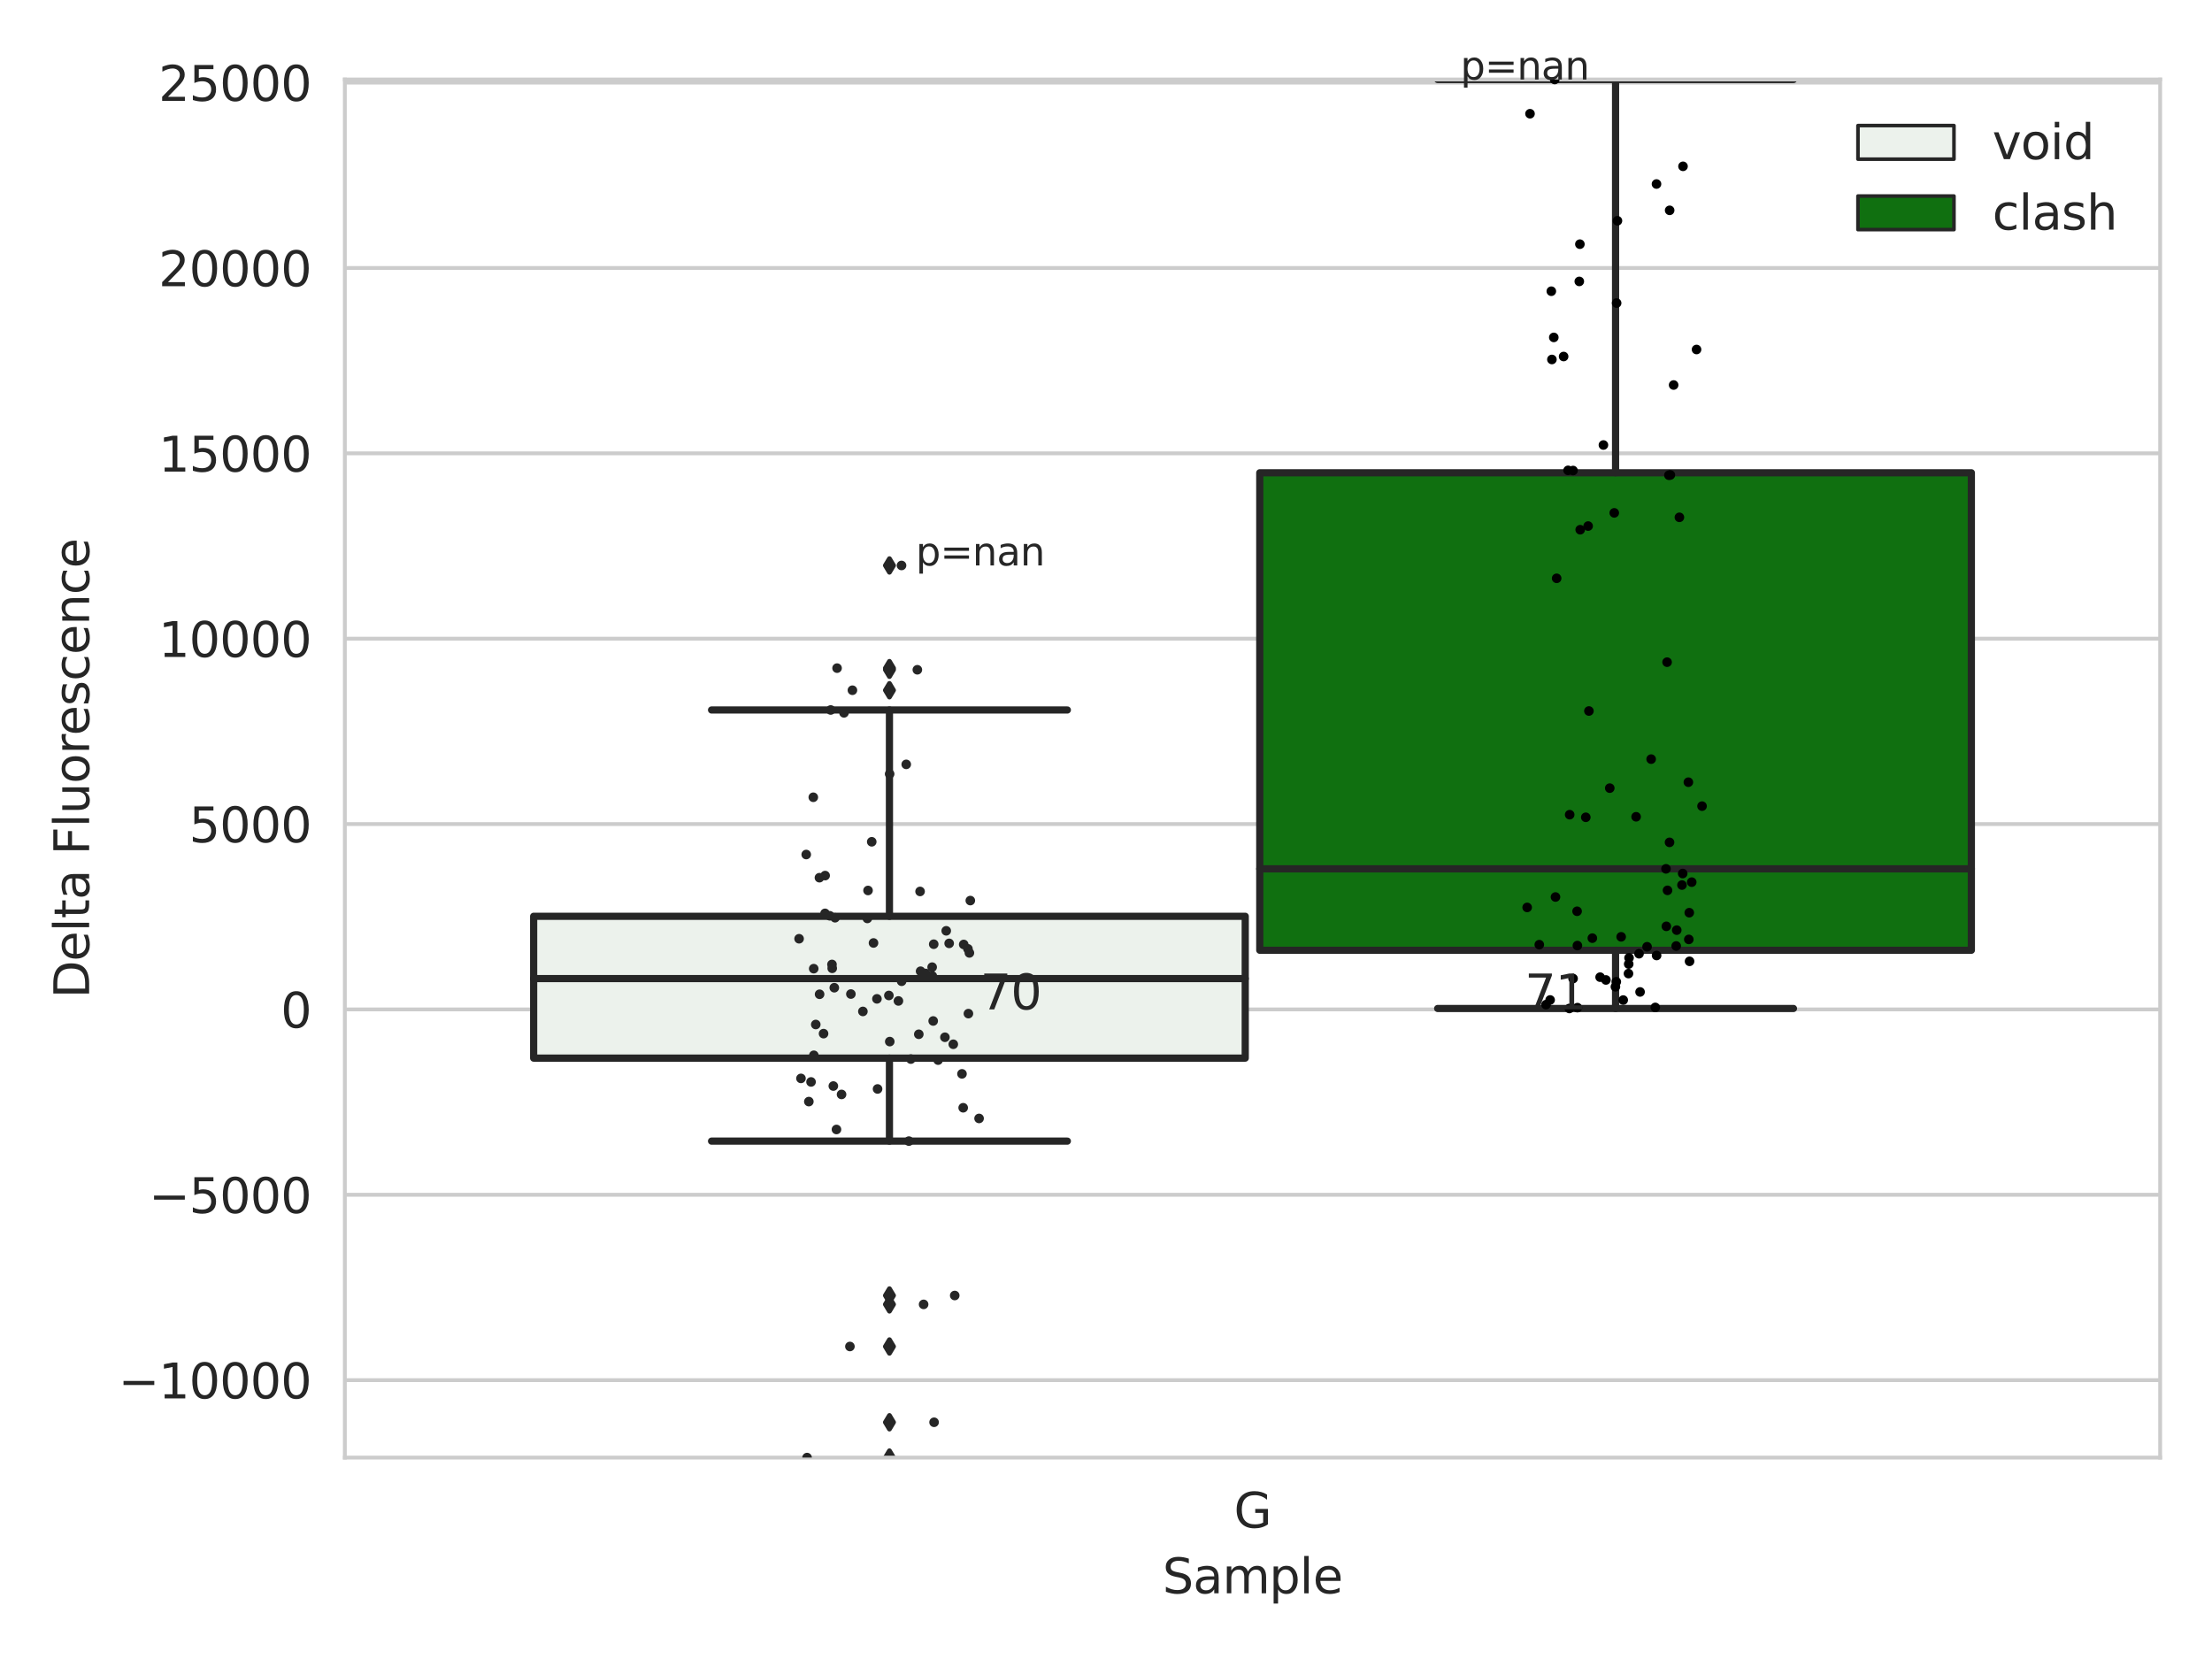 <?xml version="1.0" encoding="utf-8" standalone="no"?>
<!DOCTYPE svg PUBLIC "-//W3C//DTD SVG 1.1//EN"
  "http://www.w3.org/Graphics/SVG/1.1/DTD/svg11.dtd">
<svg xmlns:xlink="http://www.w3.org/1999/xlink" width="460.8pt" height="345.6pt" viewBox="0 0 460.8 345.6" xmlns="http://www.w3.org/2000/svg" version="1.1">
 <defs>
  <style type="text/css">*{stroke-linejoin: round; stroke-linecap: butt}</style>
 </defs>
 <g id="figure_1">
  <g id="patch_1">
   <path d="M 0 345.6 
L 460.8 345.6 
L 460.8 0 
L 0 0 
z
" style="fill: #ffffff"/>
  </g>
  <g id="axes_1">
   <g id="patch_2">
    <path d="M 71.84 303.64 
L 450 303.64 
L 450 16.56 
L 71.84 16.56 
z
" style="fill: #ffffff"/>
   </g>
   <g id="matplotlib.axis_1">
    <g id="xtick_1">
     <g id="text_1">
      <!-- G -->
      <g style="fill: #262626" transform="translate(257.046 318.238) scale(0.1 -0.1)">
       <defs>
        <path id="DejaVuSans-47" d="M 3809 666 
L 3809 1919 
L 2778 1919 
L 2778 2438 
L 4434 2438 
L 4434 434 
Q 4069 175 3628 42 
Q 3188 -91 2688 -91 
Q 1594 -91 976 548 
Q 359 1188 359 2328 
Q 359 3472 976 4111 
Q 1594 4750 2688 4750 
Q 3144 4750 3555 4637 
Q 3966 4525 4313 4306 
L 4313 3634 
Q 3963 3931 3569 4081 
Q 3175 4231 2741 4231 
Q 1884 4231 1454 3753 
Q 1025 3275 1025 2328 
Q 1025 1384 1454 906 
Q 1884 428 2741 428 
Q 3075 428 3337 486 
Q 3600 544 3809 666 
z
" transform="scale(0.016)"/>
       </defs>
       <use xlink:href="#DejaVuSans-47"/>
      </g>
     </g>
    </g>
    <g id="text_2">
     <!-- Sample -->
     <g style="fill: #262626" transform="translate(242.172 331.917) scale(0.1 -0.1)">
      <defs>
       <path id="DejaVuSans-53" d="M 3425 4513 
L 3425 3897 
Q 3066 4069 2747 4153 
Q 2428 4238 2131 4238 
Q 1616 4238 1336 4038 
Q 1056 3838 1056 3469 
Q 1056 3159 1242 3001 
Q 1428 2844 1947 2747 
L 2328 2669 
Q 3034 2534 3370 2195 
Q 3706 1856 3706 1288 
Q 3706 609 3251 259 
Q 2797 -91 1919 -91 
Q 1588 -91 1214 -16 
Q 841 59 441 206 
L 441 856 
Q 825 641 1194 531 
Q 1563 422 1919 422 
Q 2459 422 2753 634 
Q 3047 847 3047 1241 
Q 3047 1584 2836 1778 
Q 2625 1972 2144 2069 
L 1759 2144 
Q 1053 2284 737 2584 
Q 422 2884 422 3419 
Q 422 4038 858 4394 
Q 1294 4750 2059 4750 
Q 2388 4750 2728 4690 
Q 3069 4631 3425 4513 
z
" transform="scale(0.016)"/>
       <path id="DejaVuSans-61" d="M 2194 1759 
Q 1497 1759 1228 1600 
Q 959 1441 959 1056 
Q 959 750 1161 570 
Q 1363 391 1709 391 
Q 2188 391 2477 730 
Q 2766 1069 2766 1631 
L 2766 1759 
L 2194 1759 
z
M 3341 1997 
L 3341 0 
L 2766 0 
L 2766 531 
Q 2569 213 2275 61 
Q 1981 -91 1556 -91 
Q 1019 -91 701 211 
Q 384 513 384 1019 
Q 384 1609 779 1909 
Q 1175 2209 1959 2209 
L 2766 2209 
L 2766 2266 
Q 2766 2663 2505 2880 
Q 2244 3097 1772 3097 
Q 1472 3097 1187 3025 
Q 903 2953 641 2809 
L 641 3341 
Q 956 3463 1253 3523 
Q 1550 3584 1831 3584 
Q 2591 3584 2966 3190 
Q 3341 2797 3341 1997 
z
" transform="scale(0.016)"/>
       <path id="DejaVuSans-6d" d="M 3328 2828 
Q 3544 3216 3844 3400 
Q 4144 3584 4550 3584 
Q 5097 3584 5394 3201 
Q 5691 2819 5691 2113 
L 5691 0 
L 5113 0 
L 5113 2094 
Q 5113 2597 4934 2840 
Q 4756 3084 4391 3084 
Q 3944 3084 3684 2787 
Q 3425 2491 3425 1978 
L 3425 0 
L 2847 0 
L 2847 2094 
Q 2847 2600 2669 2842 
Q 2491 3084 2119 3084 
Q 1678 3084 1418 2786 
Q 1159 2488 1159 1978 
L 1159 0 
L 581 0 
L 581 3500 
L 1159 3500 
L 1159 2956 
Q 1356 3278 1631 3431 
Q 1906 3584 2284 3584 
Q 2666 3584 2933 3390 
Q 3200 3197 3328 2828 
z
" transform="scale(0.016)"/>
       <path id="DejaVuSans-70" d="M 1159 525 
L 1159 -1331 
L 581 -1331 
L 581 3500 
L 1159 3500 
L 1159 2969 
Q 1341 3281 1617 3432 
Q 1894 3584 2278 3584 
Q 2916 3584 3314 3078 
Q 3713 2572 3713 1747 
Q 3713 922 3314 415 
Q 2916 -91 2278 -91 
Q 1894 -91 1617 61 
Q 1341 213 1159 525 
z
M 3116 1747 
Q 3116 2381 2855 2742 
Q 2594 3103 2138 3103 
Q 1681 3103 1420 2742 
Q 1159 2381 1159 1747 
Q 1159 1113 1420 752 
Q 1681 391 2138 391 
Q 2594 391 2855 752 
Q 3116 1113 3116 1747 
z
" transform="scale(0.016)"/>
       <path id="DejaVuSans-6c" d="M 603 4863 
L 1178 4863 
L 1178 0 
L 603 0 
L 603 4863 
z
" transform="scale(0.016)"/>
       <path id="DejaVuSans-65" d="M 3597 1894 
L 3597 1613 
L 953 1613 
Q 991 1019 1311 708 
Q 1631 397 2203 397 
Q 2534 397 2845 478 
Q 3156 559 3463 722 
L 3463 178 
Q 3153 47 2828 -22 
Q 2503 -91 2169 -91 
Q 1331 -91 842 396 
Q 353 884 353 1716 
Q 353 2575 817 3079 
Q 1281 3584 2069 3584 
Q 2775 3584 3186 3129 
Q 3597 2675 3597 1894 
z
M 3022 2063 
Q 3016 2534 2758 2815 
Q 2500 3097 2075 3097 
Q 1594 3097 1305 2825 
Q 1016 2553 972 2059 
L 3022 2063 
z
" transform="scale(0.016)"/>
      </defs>
      <use xlink:href="#DejaVuSans-53"/>
      <use xlink:href="#DejaVuSans-61" x="63.477"/>
      <use xlink:href="#DejaVuSans-6d" x="124.756"/>
      <use xlink:href="#DejaVuSans-70" x="222.168"/>
      <use xlink:href="#DejaVuSans-6c" x="285.645"/>
      <use xlink:href="#DejaVuSans-65" x="313.428"/>
     </g>
    </g>
   </g>
   <g id="matplotlib.axis_2">
    <g id="ytick_1">
     <g id="line2d_1">
      <path d="M 71.84 287.508 
L 450 287.508 
" clip-path="url(#p03338eceb2)" style="fill: none; stroke: #cccccc; stroke-width: 0.8; stroke-linecap: round"/>
     </g>
     <g id="text_3">
      <!-- −10000 -->
      <g style="fill: #262626" transform="translate(24.648 291.307) scale(0.1 -0.1)">
       <defs>
        <path id="DejaVuSans-2212" d="M 678 2272 
L 4684 2272 
L 4684 1741 
L 678 1741 
L 678 2272 
z
" transform="scale(0.016)"/>
        <path id="DejaVuSans-31" d="M 794 531 
L 1825 531 
L 1825 4091 
L 703 3866 
L 703 4441 
L 1819 4666 
L 2450 4666 
L 2450 531 
L 3481 531 
L 3481 0 
L 794 0 
L 794 531 
z
" transform="scale(0.016)"/>
        <path id="DejaVuSans-30" d="M 2034 4250 
Q 1547 4250 1301 3770 
Q 1056 3291 1056 2328 
Q 1056 1369 1301 889 
Q 1547 409 2034 409 
Q 2525 409 2770 889 
Q 3016 1369 3016 2328 
Q 3016 3291 2770 3770 
Q 2525 4250 2034 4250 
z
M 2034 4750 
Q 2819 4750 3233 4129 
Q 3647 3509 3647 2328 
Q 3647 1150 3233 529 
Q 2819 -91 2034 -91 
Q 1250 -91 836 529 
Q 422 1150 422 2328 
Q 422 3509 836 4129 
Q 1250 4750 2034 4750 
z
" transform="scale(0.016)"/>
       </defs>
       <use xlink:href="#DejaVuSans-2212"/>
       <use xlink:href="#DejaVuSans-31" x="83.789"/>
       <use xlink:href="#DejaVuSans-30" x="147.412"/>
       <use xlink:href="#DejaVuSans-30" x="211.035"/>
       <use xlink:href="#DejaVuSans-30" x="274.658"/>
       <use xlink:href="#DejaVuSans-30" x="338.281"/>
      </g>
     </g>
    </g>
    <g id="ytick_2">
     <g id="line2d_2">
      <path d="M 71.84 248.894 
L 450 248.894 
" clip-path="url(#p03338eceb2)" style="fill: none; stroke: #cccccc; stroke-width: 0.8; stroke-linecap: round"/>
     </g>
     <g id="text_4">
      <!-- −5000 -->
      <g style="fill: #262626" transform="translate(31.01 252.693) scale(0.1 -0.1)">
       <defs>
        <path id="DejaVuSans-35" d="M 691 4666 
L 3169 4666 
L 3169 4134 
L 1269 4134 
L 1269 2991 
Q 1406 3038 1543 3061 
Q 1681 3084 1819 3084 
Q 2600 3084 3056 2656 
Q 3513 2228 3513 1497 
Q 3513 744 3044 326 
Q 2575 -91 1722 -91 
Q 1428 -91 1123 -41 
Q 819 9 494 109 
L 494 744 
Q 775 591 1075 516 
Q 1375 441 1709 441 
Q 2250 441 2565 725 
Q 2881 1009 2881 1497 
Q 2881 1984 2565 2268 
Q 2250 2553 1709 2553 
Q 1456 2553 1204 2497 
Q 953 2441 691 2322 
L 691 4666 
z
" transform="scale(0.016)"/>
       </defs>
       <use xlink:href="#DejaVuSans-2212"/>
       <use xlink:href="#DejaVuSans-35" x="83.789"/>
       <use xlink:href="#DejaVuSans-30" x="147.412"/>
       <use xlink:href="#DejaVuSans-30" x="211.035"/>
       <use xlink:href="#DejaVuSans-30" x="274.658"/>
      </g>
     </g>
    </g>
    <g id="ytick_3">
     <g id="line2d_3">
      <path d="M 71.84 210.28 
L 450 210.28 
" clip-path="url(#p03338eceb2)" style="fill: none; stroke: #cccccc; stroke-width: 0.8; stroke-linecap: round"/>
     </g>
     <g id="text_5">
      <!-- 0 -->
      <g style="fill: #262626" transform="translate(58.477 214.08) scale(0.1 -0.1)">
       <use xlink:href="#DejaVuSans-30"/>
      </g>
     </g>
    </g>
    <g id="ytick_4">
     <g id="line2d_4">
      <path d="M 71.84 171.667 
L 450 171.667 
" clip-path="url(#p03338eceb2)" style="fill: none; stroke: #cccccc; stroke-width: 0.8; stroke-linecap: round"/>
     </g>
     <g id="text_6">
      <!-- 5000 -->
      <g style="fill: #262626" transform="translate(39.39 175.466) scale(0.1 -0.1)">
       <use xlink:href="#DejaVuSans-35"/>
       <use xlink:href="#DejaVuSans-30" x="63.623"/>
       <use xlink:href="#DejaVuSans-30" x="127.246"/>
       <use xlink:href="#DejaVuSans-30" x="190.869"/>
      </g>
     </g>
    </g>
    <g id="ytick_5">
     <g id="line2d_5">
      <path d="M 71.84 133.053 
L 450 133.053 
" clip-path="url(#p03338eceb2)" style="fill: none; stroke: #cccccc; stroke-width: 0.8; stroke-linecap: round"/>
     </g>
     <g id="text_7">
      <!-- 10000 -->
      <g style="fill: #262626" transform="translate(33.028 136.852) scale(0.1 -0.1)">
       <use xlink:href="#DejaVuSans-31"/>
       <use xlink:href="#DejaVuSans-30" x="63.623"/>
       <use xlink:href="#DejaVuSans-30" x="127.246"/>
       <use xlink:href="#DejaVuSans-30" x="190.869"/>
       <use xlink:href="#DejaVuSans-30" x="254.492"/>
      </g>
     </g>
    </g>
    <g id="ytick_6">
     <g id="line2d_6">
      <path d="M 71.84 94.439 
L 450 94.439 
" clip-path="url(#p03338eceb2)" style="fill: none; stroke: #cccccc; stroke-width: 0.8; stroke-linecap: round"/>
     </g>
     <g id="text_8">
      <!-- 15000 -->
      <g style="fill: #262626" transform="translate(33.028 98.239) scale(0.1 -0.1)">
       <use xlink:href="#DejaVuSans-31"/>
       <use xlink:href="#DejaVuSans-35" x="63.623"/>
       <use xlink:href="#DejaVuSans-30" x="127.246"/>
       <use xlink:href="#DejaVuSans-30" x="190.869"/>
       <use xlink:href="#DejaVuSans-30" x="254.492"/>
      </g>
     </g>
    </g>
    <g id="ytick_7">
     <g id="line2d_7">
      <path d="M 71.84 55.826 
L 450 55.826 
" clip-path="url(#p03338eceb2)" style="fill: none; stroke: #cccccc; stroke-width: 0.8; stroke-linecap: round"/>
     </g>
     <g id="text_9">
      <!-- 20000 -->
      <g style="fill: #262626" transform="translate(33.028 59.625) scale(0.1 -0.1)">
       <defs>
        <path id="DejaVuSans-32" d="M 1228 531 
L 3431 531 
L 3431 0 
L 469 0 
L 469 531 
Q 828 903 1448 1529 
Q 2069 2156 2228 2338 
Q 2531 2678 2651 2914 
Q 2772 3150 2772 3378 
Q 2772 3750 2511 3984 
Q 2250 4219 1831 4219 
Q 1534 4219 1204 4116 
Q 875 4013 500 3803 
L 500 4441 
Q 881 4594 1212 4672 
Q 1544 4750 1819 4750 
Q 2544 4750 2975 4387 
Q 3406 4025 3406 3419 
Q 3406 3131 3298 2873 
Q 3191 2616 2906 2266 
Q 2828 2175 2409 1742 
Q 1991 1309 1228 531 
z
" transform="scale(0.016)"/>
       </defs>
       <use xlink:href="#DejaVuSans-32"/>
       <use xlink:href="#DejaVuSans-30" x="63.623"/>
       <use xlink:href="#DejaVuSans-30" x="127.246"/>
       <use xlink:href="#DejaVuSans-30" x="190.869"/>
       <use xlink:href="#DejaVuSans-30" x="254.492"/>
      </g>
     </g>
    </g>
    <g id="ytick_8">
     <g id="line2d_8">
      <path d="M 71.84 17.212 
L 450 17.212 
" clip-path="url(#p03338eceb2)" style="fill: none; stroke: #cccccc; stroke-width: 0.8; stroke-linecap: round"/>
     </g>
     <g id="text_10">
      <!-- 25000 -->
      <g style="fill: #262626" transform="translate(33.028 21.011) scale(0.1 -0.1)">
       <use xlink:href="#DejaVuSans-32"/>
       <use xlink:href="#DejaVuSans-35" x="63.623"/>
       <use xlink:href="#DejaVuSans-30" x="127.246"/>
       <use xlink:href="#DejaVuSans-30" x="190.869"/>
       <use xlink:href="#DejaVuSans-30" x="254.492"/>
      </g>
     </g>
    </g>
    <g id="text_11">
     <!-- Delta Fluorescence -->
     <g style="fill: #262626" transform="translate(18.568 207.967) rotate(-90) scale(0.1 -0.1)">
      <defs>
       <path id="DejaVuSans-44" d="M 1259 4147 
L 1259 519 
L 2022 519 
Q 2988 519 3436 956 
Q 3884 1394 3884 2338 
Q 3884 3275 3436 3711 
Q 2988 4147 2022 4147 
L 1259 4147 
z
M 628 4666 
L 1925 4666 
Q 3281 4666 3915 4102 
Q 4550 3538 4550 2338 
Q 4550 1131 3912 565 
Q 3275 0 1925 0 
L 628 0 
L 628 4666 
z
" transform="scale(0.016)"/>
       <path id="DejaVuSans-74" d="M 1172 4494 
L 1172 3500 
L 2356 3500 
L 2356 3053 
L 1172 3053 
L 1172 1153 
Q 1172 725 1289 603 
Q 1406 481 1766 481 
L 2356 481 
L 2356 0 
L 1766 0 
Q 1100 0 847 248 
Q 594 497 594 1153 
L 594 3053 
L 172 3053 
L 172 3500 
L 594 3500 
L 594 4494 
L 1172 4494 
z
" transform="scale(0.016)"/>
       <path id="DejaVuSans-20" transform="scale(0.016)"/>
       <path id="DejaVuSans-46" d="M 628 4666 
L 3309 4666 
L 3309 4134 
L 1259 4134 
L 1259 2759 
L 3109 2759 
L 3109 2228 
L 1259 2228 
L 1259 0 
L 628 0 
L 628 4666 
z
" transform="scale(0.016)"/>
       <path id="DejaVuSans-75" d="M 544 1381 
L 544 3500 
L 1119 3500 
L 1119 1403 
Q 1119 906 1312 657 
Q 1506 409 1894 409 
Q 2359 409 2629 706 
Q 2900 1003 2900 1516 
L 2900 3500 
L 3475 3500 
L 3475 0 
L 2900 0 
L 2900 538 
Q 2691 219 2414 64 
Q 2138 -91 1772 -91 
Q 1169 -91 856 284 
Q 544 659 544 1381 
z
M 1991 3584 
L 1991 3584 
z
" transform="scale(0.016)"/>
       <path id="DejaVuSans-6f" d="M 1959 3097 
Q 1497 3097 1228 2736 
Q 959 2375 959 1747 
Q 959 1119 1226 758 
Q 1494 397 1959 397 
Q 2419 397 2687 759 
Q 2956 1122 2956 1747 
Q 2956 2369 2687 2733 
Q 2419 3097 1959 3097 
z
M 1959 3584 
Q 2709 3584 3137 3096 
Q 3566 2609 3566 1747 
Q 3566 888 3137 398 
Q 2709 -91 1959 -91 
Q 1206 -91 779 398 
Q 353 888 353 1747 
Q 353 2609 779 3096 
Q 1206 3584 1959 3584 
z
" transform="scale(0.016)"/>
       <path id="DejaVuSans-72" d="M 2631 2963 
Q 2534 3019 2420 3045 
Q 2306 3072 2169 3072 
Q 1681 3072 1420 2755 
Q 1159 2438 1159 1844 
L 1159 0 
L 581 0 
L 581 3500 
L 1159 3500 
L 1159 2956 
Q 1341 3275 1631 3429 
Q 1922 3584 2338 3584 
Q 2397 3584 2469 3576 
Q 2541 3569 2628 3553 
L 2631 2963 
z
" transform="scale(0.016)"/>
       <path id="DejaVuSans-73" d="M 2834 3397 
L 2834 2853 
Q 2591 2978 2328 3040 
Q 2066 3103 1784 3103 
Q 1356 3103 1142 2972 
Q 928 2841 928 2578 
Q 928 2378 1081 2264 
Q 1234 2150 1697 2047 
L 1894 2003 
Q 2506 1872 2764 1633 
Q 3022 1394 3022 966 
Q 3022 478 2636 193 
Q 2250 -91 1575 -91 
Q 1294 -91 989 -36 
Q 684 19 347 128 
L 347 722 
Q 666 556 975 473 
Q 1284 391 1588 391 
Q 1994 391 2212 530 
Q 2431 669 2431 922 
Q 2431 1156 2273 1281 
Q 2116 1406 1581 1522 
L 1381 1569 
Q 847 1681 609 1914 
Q 372 2147 372 2553 
Q 372 3047 722 3315 
Q 1072 3584 1716 3584 
Q 2034 3584 2315 3537 
Q 2597 3491 2834 3397 
z
" transform="scale(0.016)"/>
       <path id="DejaVuSans-63" d="M 3122 3366 
L 3122 2828 
Q 2878 2963 2633 3030 
Q 2388 3097 2138 3097 
Q 1578 3097 1268 2742 
Q 959 2388 959 1747 
Q 959 1106 1268 751 
Q 1578 397 2138 397 
Q 2388 397 2633 464 
Q 2878 531 3122 666 
L 3122 134 
Q 2881 22 2623 -34 
Q 2366 -91 2075 -91 
Q 1284 -91 818 406 
Q 353 903 353 1747 
Q 353 2603 823 3093 
Q 1294 3584 2113 3584 
Q 2378 3584 2631 3529 
Q 2884 3475 3122 3366 
z
" transform="scale(0.016)"/>
       <path id="DejaVuSans-6e" d="M 3513 2113 
L 3513 0 
L 2938 0 
L 2938 2094 
Q 2938 2591 2744 2837 
Q 2550 3084 2163 3084 
Q 1697 3084 1428 2787 
Q 1159 2491 1159 1978 
L 1159 0 
L 581 0 
L 581 3500 
L 1159 3500 
L 1159 2956 
Q 1366 3272 1645 3428 
Q 1925 3584 2291 3584 
Q 2894 3584 3203 3211 
Q 3513 2838 3513 2113 
z
" transform="scale(0.016)"/>
      </defs>
      <use xlink:href="#DejaVuSans-44"/>
      <use xlink:href="#DejaVuSans-65" x="77.002"/>
      <use xlink:href="#DejaVuSans-6c" x="138.525"/>
      <use xlink:href="#DejaVuSans-74" x="166.309"/>
      <use xlink:href="#DejaVuSans-61" x="205.518"/>
      <use xlink:href="#DejaVuSans-20" x="266.797"/>
      <use xlink:href="#DejaVuSans-46" x="298.584"/>
      <use xlink:href="#DejaVuSans-6c" x="356.104"/>
      <use xlink:href="#DejaVuSans-75" x="383.887"/>
      <use xlink:href="#DejaVuSans-6f" x="447.266"/>
      <use xlink:href="#DejaVuSans-72" x="508.447"/>
      <use xlink:href="#DejaVuSans-65" x="547.311"/>
      <use xlink:href="#DejaVuSans-73" x="608.834"/>
      <use xlink:href="#DejaVuSans-63" x="660.934"/>
      <use xlink:href="#DejaVuSans-65" x="715.914"/>
      <use xlink:href="#DejaVuSans-6e" x="777.438"/>
      <use xlink:href="#DejaVuSans-63" x="840.816"/>
      <use xlink:href="#DejaVuSans-65" x="895.797"/>
     </g>
    </g>
   </g>
   <g id="patch_3">
    <path d="M 111.169 220.428 
L 259.407 220.428 
L 259.407 190.877 
L 111.169 190.877 
L 111.169 220.428 
z
" clip-path="url(#p03338eceb2)" style="fill: #ecf2ec; stroke: #262626; stroke-width: 1.5; stroke-linejoin: miter"/>
   </g>
   <g id="patch_4">
    <path d="M 262.433 197.955 
L 410.671 197.955 
L 410.671 98.485 
L 262.433 98.485 
L 262.433 197.955 
z
" clip-path="url(#p03338eceb2)" style="fill: #107010; stroke: #262626; stroke-width: 1.5; stroke-linejoin: miter"/>
   </g>
   <g id="patch_5">
    <path d="M 260.92 210.28 
L 260.92 210.28 
L 260.92 210.28 
L 260.92 210.28 
z
" clip-path="url(#p03338eceb2)" style="fill: #ecf2ec; stroke: #262626; stroke-width: 0.75; stroke-linejoin: miter"/>
   </g>
   <g id="patch_6">
    <path d="M 260.92 210.28 
L 260.92 210.28 
L 260.92 210.28 
L 260.92 210.28 
z
" clip-path="url(#p03338eceb2)" style="fill: #107010; stroke: #262626; stroke-width: 0.75; stroke-linejoin: miter"/>
   </g>
   <g id="PathCollection_1"/>
   <g id="PathCollection_2"/>
   <g id="line2d_9">
    <path d="M 185.288 220.428 
L 185.288 237.715 
" clip-path="url(#p03338eceb2)" style="fill: none; stroke: #262626; stroke-width: 1.5; stroke-linecap: round"/>
   </g>
   <g id="line2d_10">
    <path d="M 185.288 190.877 
L 185.288 147.902 
" clip-path="url(#p03338eceb2)" style="fill: none; stroke: #262626; stroke-width: 1.5; stroke-linecap: round"/>
   </g>
   <g id="line2d_11">
    <path d="M 148.228 237.715 
L 222.348 237.715 
" clip-path="url(#p03338eceb2)" style="fill: none; stroke: #262626; stroke-width: 1.5; stroke-linecap: round"/>
   </g>
   <g id="line2d_12">
    <path d="M 148.228 147.902 
L 222.348 147.902 
" clip-path="url(#p03338eceb2)" style="fill: none; stroke: #262626; stroke-width: 1.5; stroke-linecap: round"/>
   </g>
   <g id="line2d_13">
    <defs>
     <path id="m9a9a24358c" d="M -0 1.414 
L 0.849 0 
L 0 -1.414 
L -0.849 -0 
z
" style="stroke: #262626; stroke-linejoin: miter"/>
    </defs>
    <g clip-path="url(#p03338eceb2)">
     <use xlink:href="#m9a9a24358c" x="185.288" y="271.725" style="fill: #262626; stroke: #262626; stroke-linejoin: miter"/>
     <use xlink:href="#m9a9a24358c" x="185.288" y="269.875" style="fill: #262626; stroke: #262626; stroke-linejoin: miter"/>
     <use xlink:href="#m9a9a24358c" x="185.288" y="280.498" style="fill: #262626; stroke: #262626; stroke-linejoin: miter"/>
     <use xlink:href="#m9a9a24358c" x="185.288" y="296.285" style="fill: #262626; stroke: #262626; stroke-linejoin: miter"/>
     <use xlink:href="#m9a9a24358c" x="185.288" y="303.64" style="fill: #262626; stroke: #262626; stroke-linejoin: miter"/>
     <use xlink:href="#m9a9a24358c" x="185.288" y="139.525" style="fill: #262626; stroke: #262626; stroke-linejoin: miter"/>
     <use xlink:href="#m9a9a24358c" x="185.288" y="143.789" style="fill: #262626; stroke: #262626; stroke-linejoin: miter"/>
     <use xlink:href="#m9a9a24358c" x="185.288" y="117.796" style="fill: #262626; stroke: #262626; stroke-linejoin: miter"/>
     <use xlink:href="#m9a9a24358c" x="185.288" y="139.184" style="fill: #262626; stroke: #262626; stroke-linejoin: miter"/>
    </g>
   </g>
   <g id="line2d_14">
    <path d="M 336.552 197.955 
L 336.552 210.086 
" clip-path="url(#p03338eceb2)" style="fill: none; stroke: #262626; stroke-width: 1.5; stroke-linecap: round"/>
   </g>
   <g id="line2d_15">
    <path d="M 336.552 98.485 
L 336.552 16.56 
" clip-path="url(#p03338eceb2)" style="fill: none; stroke: #262626; stroke-width: 1.5; stroke-linecap: round"/>
   </g>
   <g id="line2d_16">
    <path d="M 299.492 210.086 
L 373.612 210.086 
" clip-path="url(#p03338eceb2)" style="fill: none; stroke: #262626; stroke-width: 1.5; stroke-linecap: round"/>
   </g>
   <g id="line2d_17">
    <path d="M 299.492 16.56 
L 373.612 16.56 
" clip-path="url(#p03338eceb2)" style="fill: none; stroke: #262626; stroke-width: 1.5; stroke-linecap: round"/>
   </g>
   <g id="line2d_18"/>
   <g id="line2d_19">
    <path d="M 111.169 203.862 
L 259.407 203.862 
" clip-path="url(#p03338eceb2)" style="fill: none; stroke: #262626; stroke-width: 1.5; stroke-linecap: round"/>
   </g>
   <g id="line2d_20">
    <path d="M 262.433 180.996 
L 410.671 180.996 
" clip-path="url(#p03338eceb2)" style="fill: none; stroke: #262626; stroke-width: 1.5; stroke-linecap: round"/>
   </g>
   <g id="patch_7">
    <path d="M 71.84 303.64 
L 71.84 16.56 
" style="fill: none; stroke: #cccccc; stroke-width: 0.8; stroke-linejoin: miter; stroke-linecap: square"/>
   </g>
   <g id="patch_8">
    <path d="M 450 303.64 
L 450 16.56 
" style="fill: none; stroke: #cccccc; stroke-width: 0.8; stroke-linejoin: miter; stroke-linecap: square"/>
   </g>
   <g id="patch_9">
    <path d="M 71.84 303.64 
L 450 303.64 
" style="fill: none; stroke: #cccccc; stroke-width: 0.8; stroke-linejoin: miter; stroke-linecap: square"/>
   </g>
   <g id="patch_10">
    <path d="M 71.84 16.56 
L 450 16.56 
" style="fill: none; stroke: #cccccc; stroke-width: 0.8; stroke-linejoin: miter; stroke-linecap: square"/>
   </g>
   <g id="PathCollection_3">
    <defs>
     <path id="C0_0_99904a2a71" d="M 0 1 
C 0.265 1 0.52 0.895 0.707 0.707 
C 0.895 0.52 1 0.265 1 -0 
C 1 -0.265 0.895 -0.52 0.707 -0.707 
C 0.52 -0.895 0.265 -1 0 -1 
C -0.265 -1 -0.52 -0.895 -0.707 -0.707 
C -0.895 -0.52 -1 -0.265 -1 0 
C -1 0.265 -0.895 0.52 -0.707 0.707 
C -0.52 0.895 -0.265 1 0 1 
z
"/>
    </defs>
    <g clip-path="url(#p03338eceb2)">
     <use xlink:href="#C0_0_99904a2a71" x="197.118" y="193.905" style="fill: #262626"/>
    </g>
    <g clip-path="url(#p03338eceb2)">
     <use xlink:href="#C0_0_99904a2a71" x="191.1" y="139.525" style="fill: #262626"/>
    </g>
    <g clip-path="url(#p03338eceb2)">
     <use xlink:href="#C0_0_99904a2a71" x="197.727" y="196.521" style="fill: #262626"/>
    </g>
    <g clip-path="url(#p03338eceb2)">
     <use xlink:href="#C0_0_99904a2a71" x="172.863" y="190.776" style="fill: #262626"/>
    </g>
    <g clip-path="url(#p03338eceb2)">
     <use xlink:href="#C0_0_99904a2a71" x="175.31" y="227.991" style="fill: #262626"/>
    </g>
    <g clip-path="url(#p03338eceb2)">
     <use xlink:href="#C0_0_99904a2a71" x="196.846" y="216.079" style="fill: #262626"/>
    </g>
    <g clip-path="url(#p03338eceb2)">
     <use xlink:href="#C0_0_99904a2a71" x="192.405" y="271.725" style="fill: #262626"/>
    </g>
    <g clip-path="url(#p03338eceb2)">
     <use xlink:href="#C0_0_99904a2a71" x="195.427" y="220.84" style="fill: #262626"/>
    </g>
    <g clip-path="url(#p03338eceb2)">
     <use xlink:href="#C0_0_99904a2a71" x="191.403" y="215.457" style="fill: #262626"/>
    </g>
    <g clip-path="url(#p03338eceb2)">
     <use xlink:href="#C0_0_99904a2a71" x="177.576" y="143.789" style="fill: #262626"/>
    </g>
    <g clip-path="url(#p03338eceb2)">
     <use xlink:href="#C0_0_99904a2a71" x="191.669" y="185.704" style="fill: #262626"/>
    </g>
    <g clip-path="url(#p03338eceb2)">
     <use xlink:href="#C0_0_99904a2a71" x="179.756" y="210.7" style="fill: #262626"/>
    </g>
    <g clip-path="url(#p03338eceb2)">
     <use xlink:href="#C0_0_99904a2a71" x="174.253" y="235.29" style="fill: #262626"/>
    </g>
    <g clip-path="url(#p03338eceb2)">
     <use xlink:href="#C0_0_99904a2a71" x="169.425" y="166.084" style="fill: #262626"/>
    </g>
    <g clip-path="url(#p03338eceb2)">
     <use xlink:href="#C0_0_99904a2a71" x="166.856" y="224.651" style="fill: #262626"/>
    </g>
    <g clip-path="url(#p03338eceb2)">
     <use xlink:href="#C0_0_99904a2a71" x="194.512" y="196.696" style="fill: #262626"/>
    </g>
    <g clip-path="url(#p03338eceb2)">
     <use xlink:href="#C0_0_99904a2a71" x="180.686" y="191.327" style="fill: #262626"/>
    </g>
    <g clip-path="url(#p03338eceb2)">
     <use xlink:href="#C0_0_99904a2a71" x="194.401" y="212.688" style="fill: #262626"/>
    </g>
    <g clip-path="url(#p03338eceb2)">
     <use xlink:href="#C0_0_99904a2a71" x="198.888" y="269.875" style="fill: #262626"/>
    </g>
    <g clip-path="url(#p03338eceb2)">
     <use xlink:href="#C0_0_99904a2a71" x="200.649" y="230.766" style="fill: #262626"/>
    </g>
    <g clip-path="url(#p03338eceb2)">
     <use xlink:href="#C0_0_99904a2a71" x="169.512" y="201.791" style="fill: #262626"/>
    </g>
    <g clip-path="url(#p03338eceb2)">
     <use xlink:href="#C0_0_99904a2a71" x="169.538" y="219.835" style="fill: #262626"/>
    </g>
    <g clip-path="url(#p03338eceb2)">
     <use xlink:href="#C0_0_99904a2a71" x="175.821" y="148.498" style="fill: #262626"/>
    </g>
    <g clip-path="url(#p03338eceb2)">
     <use xlink:href="#C0_0_99904a2a71" x="200.399" y="223.704" style="fill: #262626"/>
    </g>
    <g clip-path="url(#p03338eceb2)">
     <use xlink:href="#C0_0_99904a2a71" x="185.328" y="161.232" style="fill: #262626"/>
    </g>
    <g clip-path="url(#p03338eceb2)">
     <use xlink:href="#C0_0_99904a2a71" x="198.587" y="217.539" style="fill: #262626"/>
    </g>
    <g clip-path="url(#p03338eceb2)">
     <use xlink:href="#C0_0_99904a2a71" x="182.813" y="226.849" style="fill: #262626"/>
    </g>
    <g clip-path="url(#p03338eceb2)">
     <use xlink:href="#C0_0_99904a2a71" x="177.053" y="280.498" style="fill: #262626"/>
    </g>
    <g clip-path="url(#p03338eceb2)">
     <use xlink:href="#C0_0_99904a2a71" x="194.587" y="296.285" style="fill: #262626"/>
    </g>
    <g clip-path="url(#p03338eceb2)">
     <use xlink:href="#C0_0_99904a2a71" x="168.128" y="303.64" style="fill: #262626"/>
    </g>
    <g clip-path="url(#p03338eceb2)">
     <use xlink:href="#C0_0_99904a2a71" x="171.562" y="215.323" style="fill: #262626"/>
    </g>
    <g clip-path="url(#p03338eceb2)">
     <use xlink:href="#C0_0_99904a2a71" x="191.775" y="202.326" style="fill: #262626"/>
    </g>
    <g clip-path="url(#p03338eceb2)">
     <use xlink:href="#C0_0_99904a2a71" x="173.048" y="147.902" style="fill: #262626"/>
    </g>
    <g clip-path="url(#p03338eceb2)">
     <use xlink:href="#C0_0_99904a2a71" x="192.835" y="202.788" style="fill: #262626"/>
    </g>
    <g clip-path="url(#p03338eceb2)">
     <use xlink:href="#C0_0_99904a2a71" x="202.135" y="187.607" style="fill: #262626"/>
    </g>
    <g clip-path="url(#p03338eceb2)">
     <use xlink:href="#C0_0_99904a2a71" x="169.939" y="213.422" style="fill: #262626"/>
    </g>
    <g clip-path="url(#p03338eceb2)">
     <use xlink:href="#C0_0_99904a2a71" x="173.8" y="205.759" style="fill: #262626"/>
    </g>
    <g clip-path="url(#p03338eceb2)">
     <use xlink:href="#C0_0_99904a2a71" x="189.338" y="237.715" style="fill: #262626"/>
    </g>
    <g clip-path="url(#p03338eceb2)">
     <use xlink:href="#C0_0_99904a2a71" x="187.826" y="204.412" style="fill: #262626"/>
    </g>
    <g clip-path="url(#p03338eceb2)">
     <use xlink:href="#C0_0_99904a2a71" x="173.957" y="191.181" style="fill: #262626"/>
    </g>
    <g clip-path="url(#p03338eceb2)">
     <use xlink:href="#C0_0_99904a2a71" x="168.955" y="225.387" style="fill: #262626"/>
    </g>
    <g clip-path="url(#p03338eceb2)">
     <use xlink:href="#C0_0_99904a2a71" x="185.168" y="207.374" style="fill: #262626"/>
    </g>
    <g clip-path="url(#p03338eceb2)">
     <use xlink:href="#C0_0_99904a2a71" x="173.317" y="200.911" style="fill: #262626"/>
    </g>
    <g clip-path="url(#p03338eceb2)">
     <use xlink:href="#C0_0_99904a2a71" x="180.827" y="185.502" style="fill: #262626"/>
    </g>
    <g clip-path="url(#p03338eceb2)">
     <use xlink:href="#C0_0_99904a2a71" x="188.786" y="159.232" style="fill: #262626"/>
    </g>
    <g clip-path="url(#p03338eceb2)">
     <use xlink:href="#C0_0_99904a2a71" x="166.465" y="195.558" style="fill: #262626"/>
    </g>
    <g clip-path="url(#p03338eceb2)">
     <use xlink:href="#C0_0_99904a2a71" x="173.6" y="226.242" style="fill: #262626"/>
    </g>
    <g clip-path="url(#p03338eceb2)">
     <use xlink:href="#C0_0_99904a2a71" x="201.944" y="198.51" style="fill: #262626"/>
    </g>
    <g clip-path="url(#p03338eceb2)">
     <use xlink:href="#C0_0_99904a2a71" x="185.354" y="216.98" style="fill: #262626"/>
    </g>
    <g clip-path="url(#p03338eceb2)">
     <use xlink:href="#C0_0_99904a2a71" x="168.497" y="229.481" style="fill: #262626"/>
    </g>
    <g clip-path="url(#p03338eceb2)">
     <use xlink:href="#C0_0_99904a2a71" x="187.806" y="117.796" style="fill: #262626"/>
    </g>
    <g clip-path="url(#p03338eceb2)">
     <use xlink:href="#C0_0_99904a2a71" x="171.892" y="182.399" style="fill: #262626"/>
    </g>
    <g clip-path="url(#p03338eceb2)">
     <use xlink:href="#C0_0_99904a2a71" x="170.735" y="207.123" style="fill: #262626"/>
    </g>
    <g clip-path="url(#p03338eceb2)">
     <use xlink:href="#C0_0_99904a2a71" x="171.871" y="190.271" style="fill: #262626"/>
    </g>
    <g clip-path="url(#p03338eceb2)">
     <use xlink:href="#C0_0_99904a2a71" x="201.641" y="197.664" style="fill: #262626"/>
    </g>
    <g clip-path="url(#p03338eceb2)">
     <use xlink:href="#C0_0_99904a2a71" x="170.705" y="182.84" style="fill: #262626"/>
    </g>
    <g clip-path="url(#p03338eceb2)">
     <use xlink:href="#C0_0_99904a2a71" x="182.683" y="208.079" style="fill: #262626"/>
    </g>
    <g clip-path="url(#p03338eceb2)">
     <use xlink:href="#C0_0_99904a2a71" x="174.377" y="139.184" style="fill: #262626"/>
    </g>
    <g clip-path="url(#p03338eceb2)">
     <use xlink:href="#C0_0_99904a2a71" x="187.159" y="208.515" style="fill: #262626"/>
    </g>
    <g clip-path="url(#p03338eceb2)">
     <use xlink:href="#C0_0_99904a2a71" x="200.759" y="196.747" style="fill: #262626"/>
    </g>
    <g clip-path="url(#p03338eceb2)">
     <use xlink:href="#C0_0_99904a2a71" x="189.745" y="220.625" style="fill: #262626"/>
    </g>
    <g clip-path="url(#p03338eceb2)">
     <use xlink:href="#C0_0_99904a2a71" x="177.255" y="207.078" style="fill: #262626"/>
    </g>
    <g clip-path="url(#p03338eceb2)">
     <use xlink:href="#C0_0_99904a2a71" x="181.598" y="175.359" style="fill: #262626"/>
    </g>
    <g clip-path="url(#p03338eceb2)">
     <use xlink:href="#C0_0_99904a2a71" x="194.214" y="203.311" style="fill: #262626"/>
    </g>
    <g clip-path="url(#p03338eceb2)">
     <use xlink:href="#C0_0_99904a2a71" x="173.366" y="201.717" style="fill: #262626"/>
    </g>
    <g clip-path="url(#p03338eceb2)">
     <use xlink:href="#C0_0_99904a2a71" x="201.738" y="211.155" style="fill: #262626"/>
    </g>
    <g clip-path="url(#p03338eceb2)">
     <use xlink:href="#C0_0_99904a2a71" x="203.961" y="232.991" style="fill: #262626"/>
    </g>
    <g clip-path="url(#p03338eceb2)">
     <use xlink:href="#C0_0_99904a2a71" x="194.185" y="201.476" style="fill: #262626"/>
    </g>
    <g clip-path="url(#p03338eceb2)">
     <use xlink:href="#C0_0_99904a2a71" x="167.953" y="178.013" style="fill: #262626"/>
    </g>
    <g clip-path="url(#p03338eceb2)">
     <use xlink:href="#C0_0_99904a2a71" x="181.967" y="196.436" style="fill: #262626"/>
    </g>
   </g>
   <g id="PathCollection_4">
    <defs>
     <path id="C1_0_c752f2fee7" d="M 0 1 
C 0.265 1 0.52 0.895 0.707 0.707 
C 0.895 0.52 1 0.265 1 -0 
C 1 -0.265 0.895 -0.52 0.707 -0.707 
C 0.52 -0.895 0.265 -1 0 -1 
C -0.265 -1 -0.52 -0.895 -0.707 -0.707 
C -0.895 -0.52 -1 -0.265 -1 0 
C -1 0.265 -0.895 0.52 -0.707 0.707 
C -0.52 0.895 -0.265 1 0 1 
z
"/>
    </defs>
    <g clip-path="url(#p03338eceb2)">
     <use xlink:href="#C1_0_c752f2fee7" x="349.85" y="107.768"/>
    </g>
    <g clip-path="url(#p03338eceb2)">
     <use xlink:href="#C1_0_c752f2fee7" x="354.567" y="167.934"/>
    </g>
    <g clip-path="url(#p03338eceb2)">
     <use xlink:href="#C1_0_c752f2fee7" x="323.169" y="60.667"/>
    </g>
    <g clip-path="url(#p03338eceb2)">
     <use xlink:href="#C1_0_c752f2fee7" x="327.692" y="98.021"/>
    </g>
    <g clip-path="url(#p03338eceb2)">
     <use xlink:href="#C1_0_c752f2fee7" x="335.343" y="164.184"/>
    </g>
    <g clip-path="url(#p03338eceb2)">
     <use xlink:href="#C1_0_c752f2fee7" x="326.929" y="210.086"/>
    </g>
    <g clip-path="url(#p03338eceb2)">
     <use xlink:href="#C1_0_c752f2fee7" x="339.29" y="200.829"/>
    </g>
    <g clip-path="url(#p03338eceb2)">
     <use xlink:href="#C1_0_c752f2fee7" x="344.828" y="209.864"/>
    </g>
    <g clip-path="url(#p03338eceb2)">
     <use xlink:href="#C1_0_c752f2fee7" x="347.795" y="175.478"/>
    </g>
    <g clip-path="url(#p03338eceb2)">
     <use xlink:href="#C1_0_c752f2fee7" x="334.546" y="204.143"/>
    </g>
    <g clip-path="url(#p03338eceb2)">
     <use xlink:href="#C1_0_c752f2fee7" x="328.537" y="189.832"/>
    </g>
    <g clip-path="url(#p03338eceb2)">
     <use xlink:href="#C1_0_c752f2fee7" x="341.657" y="206.64"/>
    </g>
    <g clip-path="url(#p03338eceb2)">
     <use xlink:href="#C1_0_c752f2fee7" x="323.291" y="74.886"/>
    </g>
    <g clip-path="url(#p03338eceb2)">
     <use xlink:href="#C1_0_c752f2fee7" x="328.6" y="196.98"/>
    </g>
    <g clip-path="url(#p03338eceb2)">
     <use xlink:href="#C1_0_c752f2fee7" x="347.129" y="192.973"/>
    </g>
    <g clip-path="url(#p03338eceb2)">
     <use xlink:href="#C1_0_c752f2fee7" x="339.243" y="202.815"/>
    </g>
    <g clip-path="url(#p03338eceb2)">
     <use xlink:href="#C1_0_c752f2fee7" x="322.919" y="208.312"/>
    </g>
    <g clip-path="url(#p03338eceb2)">
     <use xlink:href="#C1_0_c752f2fee7" x="318.728" y="23.692"/>
    </g>
    <g clip-path="url(#p03338eceb2)">
     <use xlink:href="#C1_0_c752f2fee7" x="339.359" y="199.536"/>
    </g>
    <g clip-path="url(#p03338eceb2)">
     <use xlink:href="#C1_0_c752f2fee7" x="336.281" y="106.841"/>
    </g>
    <g clip-path="url(#p03338eceb2)">
     <use xlink:href="#C1_0_c752f2fee7" x="351.904" y="190.131"/>
    </g>
    <g clip-path="url(#p03338eceb2)">
     <use xlink:href="#C1_0_c752f2fee7" x="318.135" y="189.034"/>
    </g>
    <g clip-path="url(#p03338eceb2)">
     <use xlink:href="#C1_0_c752f2fee7" x="326.657" y="97.984"/>
    </g>
    <g clip-path="url(#p03338eceb2)">
     <use xlink:href="#C1_0_c752f2fee7" x="333.334" y="203.559"/>
    </g>
    <g clip-path="url(#p03338eceb2)">
     <use xlink:href="#C1_0_c752f2fee7" x="347.966" y="98.948"/>
    </g>
    <g clip-path="url(#p03338eceb2)">
     <use xlink:href="#C1_0_c752f2fee7" x="330.836" y="109.588"/>
    </g>
    <g clip-path="url(#p03338eceb2)">
     <use xlink:href="#C1_0_c752f2fee7" x="336.706" y="204.521"/>
    </g>
    <g clip-path="url(#p03338eceb2)">
     <use xlink:href="#C1_0_c752f2fee7" x="349.181" y="197.066"/>
    </g>
    <g clip-path="url(#p03338eceb2)">
     <use xlink:href="#C1_0_c752f2fee7" x="347.818" y="43.817"/>
    </g>
    <g clip-path="url(#p03338eceb2)">
     <use xlink:href="#C1_0_c752f2fee7" x="351.965" y="200.26"/>
    </g>
    <g clip-path="url(#p03338eceb2)">
     <use xlink:href="#C1_0_c752f2fee7" x="348.648" y="80.205"/>
    </g>
    <g clip-path="url(#p03338eceb2)">
     <use xlink:href="#C1_0_c752f2fee7" x="324.036" y="186.862"/>
    </g>
    <g clip-path="url(#p03338eceb2)">
     <use xlink:href="#C1_0_c752f2fee7" x="343.115" y="197.228"/>
    </g>
    <g clip-path="url(#p03338eceb2)">
     <use xlink:href="#C1_0_c752f2fee7" x="330.35" y="170.258"/>
    </g>
    <g clip-path="url(#p03338eceb2)">
     <use xlink:href="#C1_0_c752f2fee7" x="324.279" y="120.475"/>
    </g>
    <g clip-path="url(#p03338eceb2)">
     <use xlink:href="#C1_0_c752f2fee7" x="323.877" y="16.56"/>
    </g>
    <g clip-path="url(#p03338eceb2)">
     <use xlink:href="#C1_0_c752f2fee7" x="329.12" y="50.865"/>
    </g>
    <g clip-path="url(#p03338eceb2)">
     <use xlink:href="#C1_0_c752f2fee7" x="328.607" y="209.912"/>
    </g>
    <g clip-path="url(#p03338eceb2)">
     <use xlink:href="#C1_0_c752f2fee7" x="347.284" y="137.941"/>
    </g>
    <g clip-path="url(#p03338eceb2)">
     <use xlink:href="#C1_0_c752f2fee7" x="320.663" y="196.791"/>
    </g>
    <g clip-path="url(#p03338eceb2)">
     <use xlink:href="#C1_0_c752f2fee7" x="322.064" y="209.287"/>
    </g>
    <g clip-path="url(#p03338eceb2)">
     <use xlink:href="#C1_0_c752f2fee7" x="323.684" y="70.289"/>
    </g>
    <g clip-path="url(#p03338eceb2)">
     <use xlink:href="#C1_0_c752f2fee7" x="337.717" y="195.157"/>
    </g>
    <g clip-path="url(#p03338eceb2)">
     <use xlink:href="#C1_0_c752f2fee7" x="341.44" y="198.681"/>
    </g>
    <g clip-path="url(#p03338eceb2)">
     <use xlink:href="#C1_0_c752f2fee7" x="325.731" y="74.269"/>
    </g>
    <g clip-path="url(#p03338eceb2)">
     <use xlink:href="#C1_0_c752f2fee7" x="351.81" y="195.698"/>
    </g>
    <g clip-path="url(#p03338eceb2)">
     <use xlink:href="#C1_0_c752f2fee7" x="336.523" y="205.564"/>
    </g>
    <g clip-path="url(#p03338eceb2)">
     <use xlink:href="#C1_0_c752f2fee7" x="351.72" y="162.946"/>
    </g>
    <g clip-path="url(#p03338eceb2)">
     <use xlink:href="#C1_0_c752f2fee7" x="350.537" y="181.971"/>
    </g>
    <g clip-path="url(#p03338eceb2)">
     <use xlink:href="#C1_0_c752f2fee7" x="331.714" y="195.433"/>
    </g>
    <g clip-path="url(#p03338eceb2)">
     <use xlink:href="#C1_0_c752f2fee7" x="336.943" y="45.991"/>
    </g>
    <g clip-path="url(#p03338eceb2)">
     <use xlink:href="#C1_0_c752f2fee7" x="327.703" y="203.852"/>
    </g>
    <g clip-path="url(#p03338eceb2)">
     <use xlink:href="#C1_0_c752f2fee7" x="352.418" y="183.767"/>
    </g>
    <g clip-path="url(#p03338eceb2)">
     <use xlink:href="#C1_0_c752f2fee7" x="338.144" y="208.329"/>
    </g>
    <g clip-path="url(#p03338eceb2)">
     <use xlink:href="#C1_0_c752f2fee7" x="349.294" y="193.765"/>
    </g>
    <g clip-path="url(#p03338eceb2)">
     <use xlink:href="#C1_0_c752f2fee7" x="331.001" y="148.114"/>
    </g>
    <g clip-path="url(#p03338eceb2)">
     <use xlink:href="#C1_0_c752f2fee7" x="350.602" y="34.649"/>
    </g>
    <g clip-path="url(#p03338eceb2)">
     <use xlink:href="#C1_0_c752f2fee7" x="345.079" y="38.333"/>
    </g>
    <g clip-path="url(#p03338eceb2)">
     <use xlink:href="#C1_0_c752f2fee7" x="345.1" y="199.048"/>
    </g>
    <g clip-path="url(#p03338eceb2)">
     <use xlink:href="#C1_0_c752f2fee7" x="326.992" y="169.713"/>
    </g>
    <g clip-path="url(#p03338eceb2)">
     <use xlink:href="#C1_0_c752f2fee7" x="336.773" y="63.137"/>
    </g>
    <g clip-path="url(#p03338eceb2)">
     <use xlink:href="#C1_0_c752f2fee7" x="347.372" y="185.476"/>
    </g>
    <g clip-path="url(#p03338eceb2)">
     <use xlink:href="#C1_0_c752f2fee7" x="340.83" y="170.151"/>
    </g>
    <g clip-path="url(#p03338eceb2)">
     <use xlink:href="#C1_0_c752f2fee7" x="334.022" y="92.704"/>
    </g>
    <g clip-path="url(#p03338eceb2)">
     <use xlink:href="#C1_0_c752f2fee7" x="350.387" y="184.374"/>
    </g>
    <g clip-path="url(#p03338eceb2)">
     <use xlink:href="#C1_0_c752f2fee7" x="353.421" y="72.808"/>
    </g>
    <g clip-path="url(#p03338eceb2)">
     <use xlink:href="#C1_0_c752f2fee7" x="329.186" y="110.35"/>
    </g>
    <g clip-path="url(#p03338eceb2)">
     <use xlink:href="#C1_0_c752f2fee7" x="347.055" y="180.996"/>
    </g>
    <g clip-path="url(#p03338eceb2)">
     <use xlink:href="#C1_0_c752f2fee7" x="328.997" y="58.623"/>
    </g>
    <g clip-path="url(#p03338eceb2)">
     <use xlink:href="#C1_0_c752f2fee7" x="347.665" y="98.997"/>
    </g>
    <g clip-path="url(#p03338eceb2)">
     <use xlink:href="#C1_0_c752f2fee7" x="343.965" y="158.141"/>
    </g>
   </g>
   <g id="text_12">
    <!-- 70 -->
    <g style="fill: #262626" transform="translate(204.196 210.268) scale(0.1 -0.1)">
     <defs>
      <path id="DejaVuSans-37" d="M 525 4666 
L 3525 4666 
L 3525 4397 
L 1831 0 
L 1172 0 
L 2766 4134 
L 525 4134 
L 525 4666 
z
" transform="scale(0.016)"/>
     </defs>
     <use xlink:href="#DejaVuSans-37"/>
     <use xlink:href="#DejaVuSans-30" x="63.623"/>
    </g>
   </g>
   <g id="text_13">
    <!-- p=nan -->
    <g style="fill: #262626" transform="translate(190.784 117.796) scale(0.08 -0.08)">
     <defs>
      <path id="DejaVuSans-3d" d="M 678 2906 
L 4684 2906 
L 4684 2381 
L 678 2381 
L 678 2906 
z
M 678 1631 
L 4684 1631 
L 4684 1100 
L 678 1100 
L 678 1631 
z
" transform="scale(0.016)"/>
     </defs>
     <use xlink:href="#DejaVuSans-70"/>
     <use xlink:href="#DejaVuSans-3d" x="63.477"/>
     <use xlink:href="#DejaVuSans-6e" x="147.266"/>
     <use xlink:href="#DejaVuSans-61" x="210.645"/>
     <use xlink:href="#DejaVuSans-6e" x="271.924"/>
    </g>
   </g>
   <g id="text_14">
    <!-- 71 -->
    <g style="fill: #262626" transform="translate(317.644 210.268) scale(0.1 -0.1)">
     <use xlink:href="#DejaVuSans-37"/>
     <use xlink:href="#DejaVuSans-31" x="63.623"/>
    </g>
   </g>
   <g id="text_15">
    <!-- p=nan -->
    <g style="fill: #262626" transform="translate(304.231 16.56) scale(0.08 -0.08)">
     <use xlink:href="#DejaVuSans-70"/>
     <use xlink:href="#DejaVuSans-3d" x="63.477"/>
     <use xlink:href="#DejaVuSans-6e" x="147.266"/>
     <use xlink:href="#DejaVuSans-61" x="210.645"/>
     <use xlink:href="#DejaVuSans-6e" x="271.924"/>
    </g>
   </g>
   <g id="legend_1">
    <g id="patch_11">
     <path d="M 387.048 33.159 
L 407.048 33.159 
L 407.048 26.159 
L 387.048 26.159 
z
" style="fill: #ecf2ec; stroke: #262626; stroke-width: 0.75; stroke-linejoin: miter"/>
    </g>
    <g id="text_16">
     <!-- void -->
     <g style="fill: #262626" transform="translate(415.048 33.159) scale(0.1 -0.1)">
      <defs>
       <path id="DejaVuSans-76" d="M 191 3500 
L 800 3500 
L 1894 563 
L 2988 3500 
L 3597 3500 
L 2284 0 
L 1503 0 
L 191 3500 
z
" transform="scale(0.016)"/>
       <path id="DejaVuSans-69" d="M 603 3500 
L 1178 3500 
L 1178 0 
L 603 0 
L 603 3500 
z
M 603 4863 
L 1178 4863 
L 1178 4134 
L 603 4134 
L 603 4863 
z
" transform="scale(0.016)"/>
       <path id="DejaVuSans-64" d="M 2906 2969 
L 2906 4863 
L 3481 4863 
L 3481 0 
L 2906 0 
L 2906 525 
Q 2725 213 2448 61 
Q 2172 -91 1784 -91 
Q 1150 -91 751 415 
Q 353 922 353 1747 
Q 353 2572 751 3078 
Q 1150 3584 1784 3584 
Q 2172 3584 2448 3432 
Q 2725 3281 2906 2969 
z
M 947 1747 
Q 947 1113 1208 752 
Q 1469 391 1925 391 
Q 2381 391 2643 752 
Q 2906 1113 2906 1747 
Q 2906 2381 2643 2742 
Q 2381 3103 1925 3103 
Q 1469 3103 1208 2742 
Q 947 2381 947 1747 
z
" transform="scale(0.016)"/>
      </defs>
      <use xlink:href="#DejaVuSans-76"/>
      <use xlink:href="#DejaVuSans-6f" x="59.18"/>
      <use xlink:href="#DejaVuSans-69" x="120.361"/>
      <use xlink:href="#DejaVuSans-64" x="148.145"/>
     </g>
    </g>
    <g id="patch_12">
     <path d="M 387.048 47.837 
L 407.048 47.837 
L 407.048 40.837 
L 387.048 40.837 
z
" style="fill: #107010; stroke: #262626; stroke-width: 0.75; stroke-linejoin: miter"/>
    </g>
    <g id="text_17">
     <!-- clash -->
     <g style="fill: #262626" transform="translate(415.048 47.837) scale(0.1 -0.1)">
      <defs>
       <path id="DejaVuSans-68" d="M 3513 2113 
L 3513 0 
L 2938 0 
L 2938 2094 
Q 2938 2591 2744 2837 
Q 2550 3084 2163 3084 
Q 1697 3084 1428 2787 
Q 1159 2491 1159 1978 
L 1159 0 
L 581 0 
L 581 4863 
L 1159 4863 
L 1159 2956 
Q 1366 3272 1645 3428 
Q 1925 3584 2291 3584 
Q 2894 3584 3203 3211 
Q 3513 2838 3513 2113 
z
" transform="scale(0.016)"/>
      </defs>
      <use xlink:href="#DejaVuSans-63"/>
      <use xlink:href="#DejaVuSans-6c" x="54.98"/>
      <use xlink:href="#DejaVuSans-61" x="82.764"/>
      <use xlink:href="#DejaVuSans-73" x="144.043"/>
      <use xlink:href="#DejaVuSans-68" x="196.143"/>
     </g>
    </g>
   </g>
  </g>
 </g>
 <defs>
  <clipPath id="p03338eceb2">
   <rect x="71.84" y="16.56" width="378.16" height="287.08"/>
  </clipPath>
 </defs>
</svg>
